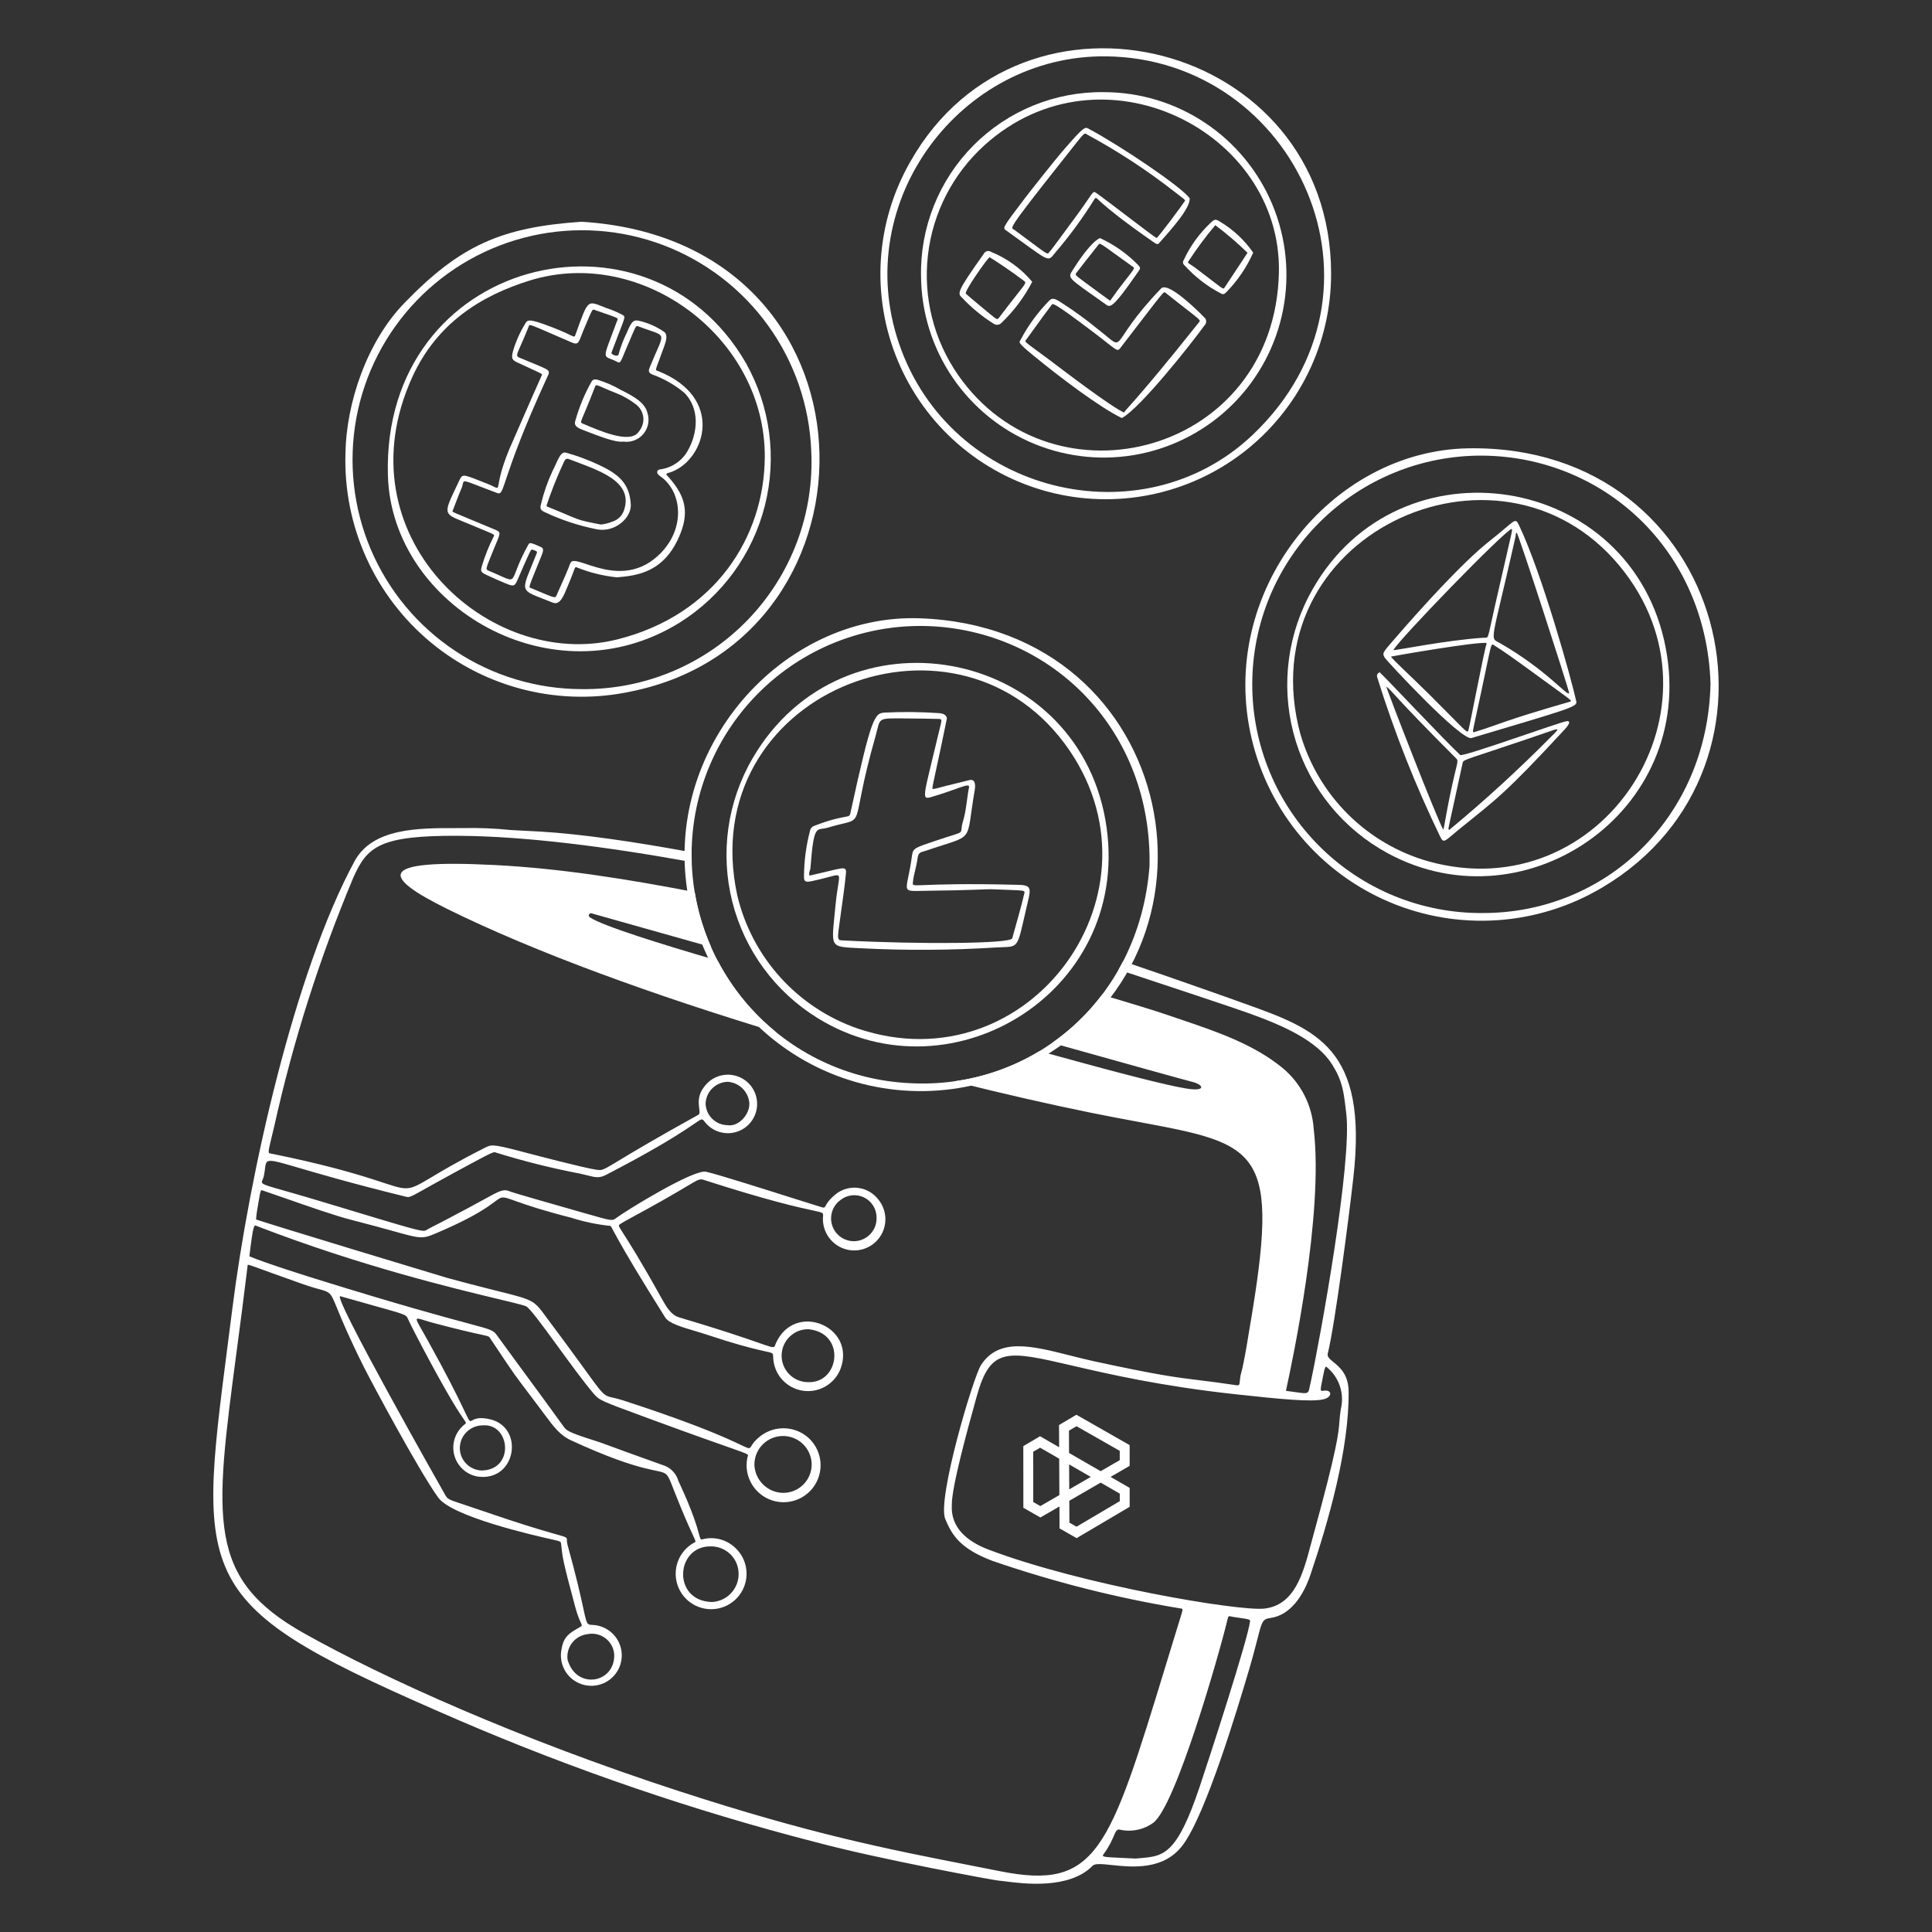 <svg xmlns="http://www.w3.org/2000/svg" width="160" height="160" viewBox="0 0 160 160" fill="none">
  <rect x="0" y="0" width="160" height="160" fill="#333333" stroke="none"/>
  <path fill-rule="evenodd" clip-rule="evenodd" d="M78.996 89.556C83.079 90.581 86.943 91.461 90.384 92.16C91.777 92.443 93.052 92.68 94.216 92.897C104.391 94.794 106.045 95.102 103.466 110.119C103.451 110.207 103.428 110.344 103.4 110.516C103.267 111.334 103.005 112.928 102.797 113.67C102.71 113.98 102.689 114.215 102.675 114.384C102.65 114.659 102.641 114.757 102.386 114.719C101.048 114.516 100.141 114.404 99.321 114.304C97.416 114.072 95.978 113.896 90.706 112.757C89.989 112.602 89.285 112.424 88.603 112.252C85.433 111.45 82.722 110.764 81.243 113.047C80.599 114.041 77.597 124.15 78.279 125.792C78.859 127.192 79.578 128.277 82.199 129.268C87.283 131.019 92.506 132.339 97.811 133.212C97.854 133.219 97.887 133.221 97.907 133.238C97.985 133.306 97.863 133.607 97.325 135.363C97.065 136.21 96.816 137.025 96.577 137.808C91.852 153.271 90.848 156.557 82.845 154.971C82.055 154.814 81.281 154.663 80.517 154.512C73.399 153.117 67.149 151.892 56.147 148.307C42.947 144.004 31.815 138.986 25.199 135.274C17.105 130.732 17.742 125.921 19.6 111.891C19.882 109.766 20.191 107.428 20.503 104.849C20.507 104.809 20.5 104.776 20.513 104.76C20.574 104.68 21.066 104.93 25.12 106.359C26.42 106.817 26.912 106.828 27.226 107.07C27.744 107.47 27.774 108.502 30.141 113.222C30.81 114.556 34.69 121.799 36.287 124.017C37.427 125.599 44.107 127.137 45.991 127.551C46.444 127.65 46.451 127.71 46.467 127.855C46.468 127.867 46.47 127.878 46.471 127.891C46.483 127.988 46.492 128.077 46.501 128.161C46.582 128.927 46.624 129.326 47.631 133.057C47.828 133.789 48.001 134.164 48.098 134.374C48.217 134.631 48.221 134.64 48.016 134.756L48 134.765C47.181 135.232 46.683 135.514 46.514 136.529C46.399 137.033 46.441 137.561 46.637 138.04C46.831 138.52 47.169 138.927 47.604 139.208C48.038 139.488 48.549 139.628 49.066 139.609C49.583 139.59 50.081 139.412 50.493 139.1C50.906 138.787 51.212 138.356 51.371 137.863C51.529 137.371 51.533 136.841 51.38 136.347C51.228 135.852 50.927 135.417 50.518 135.1C50.11 134.782 49.614 134.598 49.097 134.572C48.935 134.563 48.827 134.558 48.743 134.51C48.394 134.306 48.496 133.328 47.004 127.951C46.916 127.636 46.972 127.498 46.93 127.404C46.818 127.154 46.017 127.213 40.039 125.151C39.334 124.908 38.8 124.731 38.391 124.596C37.176 124.194 37.075 124.161 36.887 123.834C36.494 123.148 27.425 107.131 28.186 107.348C32.95 108.708 33.514 108.776 33.715 109.084C33.756 109.147 33.782 109.22 33.827 109.317C34.212 110.164 36.591 114.692 37.827 116.656C38.079 117.059 38.26 117.32 38.381 117.496C38.624 117.847 38.627 117.852 38.491 117.953C38.117 118.24 37.834 118.631 37.678 119.076C37.522 119.52 37.498 120.001 37.609 120.46C37.721 120.918 37.963 121.334 38.306 121.657C38.649 121.98 39.079 122.197 39.543 122.281C42.763 122.745 43.457 118.197 40.576 117.538C39.33 117.252 39.125 117.703 38.96 117.688C38.721 117.668 38.567 116.674 35.456 111.065C34.767 109.821 34.429 109.337 34.524 109.228C34.611 109.126 35.067 109.344 35.953 109.578C39.95 110.635 40.362 110.564 40.527 110.735C40.569 110.777 40.595 110.835 40.659 110.93C41.863 112.727 42.23 113.29 42.621 113.837C43.013 114.384 43.428 114.914 44.727 116.644C44.85 116.808 44.966 116.964 45.076 117.112C45.866 118.176 46.376 118.863 47.295 119.284C53.33 122.068 54.563 121.631 55.129 122.064C55.388 122.263 55.507 122.643 55.882 123.595C57.267 127.11 57.668 127.556 57.58 127.696C57.557 127.734 57.499 127.749 57.415 127.795C56.876 128.109 56.45 128.587 56.2 129.16C55.951 129.732 55.891 130.37 56.029 130.979C56.166 131.588 56.495 132.138 56.967 132.548C57.438 132.957 58.028 133.206 58.651 133.257C59.273 133.308 59.896 133.16 60.428 132.832C60.96 132.506 61.374 132.018 61.61 131.439C61.846 130.86 61.891 130.222 61.738 129.616C61.586 129.011 61.245 128.469 60.763 128.071C60.405 127.765 59.976 127.552 59.516 127.452C59.055 127.351 58.577 127.364 58.123 127.492C58.015 127.508 57.988 127.41 57.892 127.06C57.734 126.482 57.389 125.217 56.179 122.639C56.089 122.324 55.919 122.036 55.686 121.805C55.453 121.574 55.165 121.406 54.849 121.318C52.017 120.308 50.91 119.897 50.331 119.683C49.826 119.496 49.721 119.457 49.227 119.3C47.016 118.601 46.902 118.455 46.676 118.141C45.67 116.74 44.296 114.872 43.146 113.308C42.296 112.152 41.569 111.163 41.203 110.652C40.848 110.156 40.826 110.15 38.757 109.596C36.87 109.089 33.278 108.127 26.174 105.917C26.154 105.917 21.84 104.565 20.654 104.042C20.967 101.389 21.043 101.426 21.24 101.521C21.257 101.529 21.275 101.538 21.294 101.545C29.81 104.831 37.478 106.672 41.245 107.577C42.424 107.86 43.221 108.052 43.543 108.167C43.839 108.273 44.942 109.785 46.19 111.497C47.206 112.892 48.318 114.417 49.171 115.426C49.626 115.963 49.852 116.046 53.264 117.3C53.536 117.4 53.829 117.508 54.144 117.624C61.126 120.194 61.934 120.33 61.948 120.526C61.951 120.566 61.921 120.608 61.904 120.675C61.785 121.208 61.81 121.762 61.977 122.281C62.145 122.801 62.447 123.266 62.855 123.629C63.262 123.992 63.759 124.24 64.294 124.348C64.829 124.454 65.383 124.416 65.898 124.237C66.414 124.058 66.872 123.744 67.226 123.329C67.58 122.914 67.816 122.412 67.91 121.874C68.005 121.336 67.954 120.784 67.763 120.272C67.572 119.761 67.249 119.31 66.825 118.966C66.256 118.51 65.545 118.268 64.816 118.284C64.087 118.298 63.386 118.568 62.835 119.046C62.255 119.536 62.229 119.846 62.088 119.913C61.769 120.066 60.86 118.985 51.625 115.981C50.91 115.748 50.58 115.74 50.301 115.617C49.684 115.347 49.311 114.522 45.552 109.501C44.963 108.715 44.684 108.279 44.3 107.972C43.514 107.344 42.289 107.264 37.039 105.832C36.792 105.765 21.951 101.272 21.204 100.989C21.211 100.925 21.217 100.861 21.223 100.797C21.237 100.643 21.252 100.488 21.278 100.335C21.522 98.904 21.551 98.602 21.655 98.573C21.685 98.564 21.722 98.58 21.772 98.596C22.283 98.768 22.927 98.993 23.632 99.24C25.494 99.891 27.771 100.687 29.087 101.022C30.616 101.411 31.718 101.718 32.541 101.948C34.794 102.576 34.959 102.621 36.039 102.165C40.635 100.226 41.001 99.3 41.542 99.182C42.056 99.07 42.727 99.684 47.309 100.848C48.333 101.175 49.386 101.398 50.455 101.515C50.496 101.517 50.521 101.513 50.543 101.52C50.695 101.564 50.695 102.128 55.09 109.108C55.392 109.584 56.426 109.892 57.524 110.217C57.881 110.324 58.244 110.432 58.591 110.548C63.084 112.044 63.846 111.89 63.991 112.121C64.025 112.176 64.025 112.25 64.031 112.371C64.043 113.04 64.288 113.685 64.723 114.195C65.159 114.704 65.758 115.045 66.418 115.161C67.078 115.277 67.757 115.16 68.34 114.83C68.923 114.5 69.373 113.977 69.613 113.352C70.907 109.839 65.831 107.752 64.262 111.228C64.194 111.378 64.178 111.483 64.116 111.532C63.883 111.719 63.006 111.101 56.254 109.103C55.56 108.898 55.192 108.248 54.709 107.379C53.018 104.338 52.093 102.894 51.637 102.18C51.217 101.524 51.193 101.486 51.331 101.392C51.574 101.228 51.994 101 52.654 100.64C53.194 100.347 53.894 99.966 54.788 99.461C55.751 98.917 56.405 98.528 56.865 98.253C57.894 97.64 57.951 97.606 58.314 97.723C63.746 99.473 66.204 100.004 67.303 100.24C68.141 100.421 68.188 100.432 68.163 100.683C68.107 101.232 68.226 101.785 68.503 102.262C68.781 102.74 69.202 103.116 69.707 103.34C70.238 103.572 70.832 103.619 71.393 103.472C71.954 103.327 72.449 102.996 72.799 102.534C73.15 102.072 73.334 101.506 73.324 100.927C73.314 100.348 73.109 99.788 72.742 99.34C72.346 98.821 71.762 98.478 71.117 98.384C70.471 98.29 69.814 98.452 69.287 98.836C68.649 99.346 68.471 99.675 68.376 99.852C68.292 100.007 68.272 100.043 68.059 99.979C67.805 99.906 66.942 99.632 65.827 99.28C63.273 98.471 59.395 97.242 58.471 97.038C57.447 96.812 51.806 100.279 51.013 100.884C50.697 101.125 50.668 101.116 48.357 100.452C47.828 100.3 47.178 100.112 46.378 99.886C46.275 99.857 42.515 98.788 42.242 98.673C41.692 98.443 41.433 98.585 40.072 99.336C39.719 99.53 39.292 99.766 38.766 100.047C36.814 101.088 36.183 101.407 35.866 101.568C35.666 101.669 35.591 101.707 35.388 101.823C35.348 101.846 35.316 101.868 35.283 101.886C34.992 102.042 34.543 101.902 26.935 99.6C22.605 98.291 21.747 98.187 21.693 97.919C21.669 97.801 21.801 97.652 21.86 97.352C21.978 96.757 21.942 96.384 22.109 96.225C22.538 95.815 24.316 96.817 33.547 99.091C33.632 99.112 33.695 99.128 33.759 99.132C34.096 99.153 34.454 98.829 37.952 96.937C40.859 95.364 40.874 95.371 41.064 95.447C41.075 95.451 41.086 95.456 41.099 95.46C43.382 96.169 45.703 96.749 48.051 97.198C48.292 97.25 48.495 97.301 48.671 97.345C49.335 97.512 49.632 97.586 50.206 97.289C57.195 93.666 57.863 92.614 58.168 92.711C58.233 92.732 58.282 92.805 58.374 92.919C58.689 93.321 59.124 93.613 59.615 93.753C60.107 93.893 60.63 93.874 61.11 93.699C61.59 93.524 62.002 93.201 62.288 92.778C62.574 92.354 62.718 91.851 62.7 91.34C62.683 90.829 62.504 90.337 62.19 89.934C61.876 89.531 61.442 89.238 60.951 89.096C60.46 88.954 59.937 88.972 59.456 89.145C58.976 89.319 58.562 89.64 58.275 90.063C57.77 90.736 57.851 91.369 57.905 91.8C57.939 92.064 57.963 92.252 57.833 92.324C50.799 96.211 50.269 96.866 49.706 96.896C49.599 96.901 49.49 96.884 49.336 96.862C48.338 96.721 43.964 95.568 43.139 95.351C43.069 95.332 43.025 95.321 43.01 95.317C40.77 94.734 40.669 94.787 40.127 95.068C40.092 95.086 40.056 95.104 40.017 95.124C35.651 97.337 34.768 98.295 33.792 98.4C32.563 98.533 31.187 97.315 22.523 95.549C22.415 95.527 22.337 95.529 22.293 95.492C22.179 95.395 22.293 95.028 22.716 93.256C24.275 86.229 26.46 79.355 29.245 72.717C30.4 70.093 31.439 69.175 38.045 69.218C43.497 69.257 50.257 70.117 57.286 71.393C57.277 71.124 57.274 70.854 57.277 70.585C52.537 69.706 48.181 69.075 44.752 68.868C44.296 68.841 43.651 68.809 43.138 68.784C42.71 68.763 42.373 68.746 42.315 68.74C40.968 68.6 39.613 68.546 38.259 68.58C38.113 68.58 37.966 68.58 37.817 68.58C34.61 68.574 30.849 68.567 29.351 71.342C24.384 80.542 20.663 97.169 19.247 108.335C19.114 109.386 18.984 110.391 18.86 111.354C16.255 131.518 16.065 132.985 38.051 142.486C47.592 146.589 57.434 149.952 67.491 152.544C72.759 153.961 82.473 155.744 82.73 155.749C82.83 155.752 83.011 155.776 83.257 155.807C84.743 155.999 88.556 156.492 90.49 154.512C90.689 154.308 91.278 154.37 92.063 154.453C93.767 154.633 96.397 154.912 97.975 152.773C99.883 150.186 102.479 141.519 103.403 138.406C103.754 137.224 103.973 136.367 104.133 135.742C104.511 134.264 104.556 134.087 105.219 133.993C106.915 133.753 107.967 132.062 108.519 130.432C110.039 125.943 111.736 119.973 111.687 115.232C111.673 113.819 110.943 113.221 110.434 112.804C110.123 112.551 109.895 112.364 109.959 112.1C110.56 109.68 111.715 100.77 112.08 97.514C113.297 86.768 109.045 85.25 103 83.091C102.595 82.946 102.181 82.798 101.76 82.644C101.76 82.644 96.597 80.816 93.015 79.604C92.894 79.84 92.768 80.073 92.638 80.302C96.626 81.615 102.359 83.524 103.492 83.935C106.287 84.944 109.073 86.18 110.319 88.151C111.163 89.487 111.271 90.384 111.438 91.766C111.455 91.908 111.472 92.054 111.491 92.206C111.987 96.181 109.399 110.514 108.517 114.616H108.512C108.431 114.996 108.413 115.205 108.3 115.303C108.125 115.455 107.72 115.341 106.496 115.182C106.495 115.182 106.517 115.077 106.559 114.882C107.003 112.814 109.64 100.553 108.795 93.488C108.73 92.528 108.474 91.591 108.04 90.732C107.607 89.874 107.005 89.112 106.271 88.49C103.861 86.485 100.73 85.425 97.767 84.424C97.409 84.302 97.052 84.182 96.7 84.06C95.742 83.731 93.789 83.129 91.266 82.384C90.089 83.936 88.692 85.276 87.131 86.37C93.279 88.092 97.927 89.388 98.757 89.6C99.695 89.84 99.919 90.423 98.22 90.143C96.623 89.879 93.157 89.006 86.087 87.051C83.944 88.348 81.538 89.207 78.996 89.556ZM57.531 73.878C52.055 72.826 46.549 71.925 40.978 71.639C31.019 71.126 31.636 72.599 37.031 75.271C44.372 78.903 54.288 82.464 64.278 85.487C63.523 84.873 62.813 84.2 62.158 83.475C61.084 82.284 60.167 80.966 59.429 79.552C54.857 78.222 49.801 76.65 48.839 75.96C48.804 75.936 48.779 75.901 48.768 75.86C48.757 75.819 48.761 75.775 48.779 75.737C48.797 75.698 48.828 75.668 48.867 75.65C48.905 75.632 48.949 75.629 48.99 75.64C48.99 75.64 53.066 76.79 58.889 78.43C58.697 77.995 58.521 77.551 58.361 77.101C57.989 76.051 57.712 74.972 57.531 73.878ZM99.338 148.011C100.115 145.701 103.38 135.665 103.52 134.275H103.525C103.542 134.112 103.447 134.098 102.62 133.979C102.484 133.959 102.328 133.936 102.15 133.91C101.923 133.875 101.824 133.826 101.764 133.856C101.702 133.888 101.683 134.004 101.609 134.31C100.974 136.938 97.358 149.644 95.489 150.969C95.095 151.251 94.644 151.446 94.169 151.541C93.693 151.636 93.203 151.63 92.73 151.522C92.49 151.466 92.407 151.657 92.239 152.047C92.086 152.403 91.861 152.924 91.378 153.575C91.221 153.785 91.487 153.797 92.754 153.856C93.1 153.871 93.521 153.89 94.029 153.918C94.155 153.906 94.279 153.896 94.399 153.886C96.357 153.724 97.447 153.633 99.338 148.011ZM110.929 117.686C110.953 117.384 110.975 117.094 111.044 116.667H111.049C111.195 116.043 111.165 115.39 110.96 114.783C110.755 114.176 110.386 113.637 109.891 113.229C109.799 113.135 109.764 113.2 109.737 113.287C109.712 113.345 109.691 113.405 109.673 113.467C109.419 114.75 109.318 115.096 109.418 115.17C109.462 115.204 109.546 115.184 109.673 115.168C110.331 115.088 110.348 115.718 109.593 115.888C108.603 116.109 106.263 115.899 102.263 115.46C96.086 114.783 91.82 113.794 88.807 113.096C83.396 111.841 82.027 111.524 80.891 115.632C80.858 115.752 80.817 115.899 80.771 116.067C80.213 118.072 78.802 123.14 78.825 124.639C78.719 126.518 80.1 127.662 81.865 128.331C89.66 131.285 102.584 133.44 104.685 133.219C107.213 132.949 107.914 130.324 108.546 127.954C108.603 127.741 108.659 127.532 108.715 127.325C110.756 119.91 110.848 118.728 110.929 117.686ZM49.42 135.34C49.162 135.283 48.895 135.281 48.636 135.336L48.64 135.337C48.393 135.367 48.154 135.445 47.938 135.568C47.721 135.691 47.531 135.856 47.379 136.052C47.227 136.249 47.115 136.475 47.051 136.716C46.987 136.956 46.971 137.207 47.004 137.453C47.733 139.989 50.953 139.396 50.867 137.011C50.847 136.748 50.772 136.491 50.645 136.259C50.518 136.027 50.343 135.825 50.132 135.667C49.921 135.508 49.678 135.396 49.42 135.34ZM39.905 121.78C42.655 121.724 42.263 117.826 39.943 118.044C39.451 118.052 38.981 118.251 38.633 118.6C38.285 118.948 38.087 119.419 38.08 119.912C38.08 120.4 38.271 120.868 38.612 121.217C38.953 121.567 39.417 121.768 39.905 121.78ZM58.849 128.064C55.943 128.037 55.652 132.576 58.946 132.672C59.536 132.648 60.095 132.399 60.508 131.976C60.921 131.554 61.157 130.99 61.169 130.4C61.177 130.092 61.122 129.786 61.009 129.5C60.895 129.215 60.725 128.955 60.508 128.736C60.291 128.518 60.032 128.346 59.747 128.231C59.462 128.115 59.157 128.059 58.849 128.064ZM63.161 119.625C62.723 120.068 62.476 120.667 62.475 121.29C62.493 121.906 62.746 122.491 63.182 122.927C63.617 123.362 64.203 123.615 64.819 123.632C65.135 123.639 65.451 123.581 65.745 123.463C66.039 123.344 66.306 123.168 66.53 122.944C66.754 122.72 66.931 122.452 67.049 122.159C67.168 121.864 67.225 121.549 67.219 121.232C67.202 120.609 66.942 120.017 66.492 119.585C66.043 119.152 65.442 118.915 64.819 118.922C64.195 118.93 63.6 119.182 63.161 119.625ZM66.896 114.464C69.541 114.595 70.09 110.383 66.948 110.08C66.66 110.076 66.375 110.129 66.107 110.236C65.84 110.344 65.597 110.502 65.391 110.704C65.185 110.904 65.02 111.144 64.907 111.408C64.794 111.673 64.734 111.958 64.73 112.245C64.727 112.533 64.78 112.819 64.887 113.087C64.994 113.354 65.153 113.597 65.354 113.803C65.555 114.009 65.795 114.173 66.059 114.287C66.324 114.4 66.608 114.46 66.896 114.464ZM70.545 98.992C70.2 99.031 69.872 99.166 69.6 99.382C69.337 99.574 69.128 99.83 68.993 100.127C68.859 100.423 68.803 100.749 68.832 101.073C68.861 101.398 68.974 101.709 69.159 101.977C69.344 102.244 69.595 102.46 69.888 102.602C70.181 102.744 70.506 102.808 70.831 102.787C71.156 102.766 71.469 102.661 71.742 102.483C72.014 102.304 72.236 102.059 72.385 101.769C72.534 101.48 72.606 101.157 72.593 100.832C72.594 100.484 72.497 100.144 72.313 99.848C72.129 99.554 71.865 99.317 71.552 99.166C71.24 99.014 70.891 98.954 70.545 98.992ZM58.992 90.129C58.651 90.464 58.452 90.917 58.434 91.395H58.435C58.449 91.876 58.65 92.332 58.995 92.665C59.341 93 59.804 93.185 60.284 93.183C61.128 93.326 62.079 92.331 62.061 91.395C62.033 90.928 61.835 90.486 61.504 90.154C61.174 89.822 60.734 89.622 60.267 89.591C59.789 89.601 59.333 89.793 58.992 90.129Z" fill="white"/>
  <path fill-rule="evenodd" clip-rule="evenodd" d="M89.143 117.164L93.552 119.679L93.553 121.395L91.972 122.31L93.554 123.222L93.555 124.786L89.158 127.382L87.747 126.577L87.738 124.759L86.16 125.672L84.751 124.867L84.746 119.761L86.132 118.943L87.713 119.855L87.704 118.015L89.143 117.164ZM87.718 120.803L86.137 119.892L85.566 120.229L85.57 124.391L86.157 124.727L87.733 123.815L87.718 120.803ZM88.55 123.343L88.54 121.277L90.333 122.311L88.55 123.343ZM88.555 124.287L88.564 126.1L89.151 126.435L92.736 124.319L92.735 123.696L91.153 122.784L88.555 124.287ZM91.152 121.837L88.535 120.329L88.526 118.481L89.151 118.112L92.733 120.155L92.734 120.923L91.152 121.837Z" fill="white"/>
  <path d="M76.2 51.205C97.799 52 102.768 79.011 85.353 88.113C82.635 89.543 79.618 90.313 76.547 90.36C73.475 90.406 70.436 89.73 67.675 88.383C64.915 87.036 62.51 85.058 60.657 82.609C58.803 80.16 57.552 77.308 57.006 74.285C54.768 62.034 64.769 50.784 76.2 51.205ZM75.308 89.7C85.379 90.274 94.347 82.923 95.198 71.729C95.424 60.529 87.263 52.485 77.354 51.873C74.861 51.723 72.364 52.067 70.005 52.886C67.646 53.705 65.472 54.982 63.609 56.644C61.745 58.306 60.229 60.321 59.147 62.571C58.064 64.821 57.438 67.263 57.303 69.757C57.168 72.25 57.528 74.746 58.361 77.1C59.194 79.454 60.484 81.62 62.157 83.474C63.831 85.326 65.854 86.831 68.111 87.9C70.368 88.968 72.813 89.58 75.308 89.7Z" fill="white"/>
  <path d="M67.737 84.328C64.203 82.159 61.658 78.694 60.645 74.673C59.633 70.652 60.234 66.395 62.319 62.812C69.79 49.97 89.019 53.532 91.545 67.908C93.999 81.888 78.982 91.251 67.737 84.328ZM61.057 74.147C61.654 76.675 62.881 79.012 64.623 80.94C66.365 82.868 68.566 84.325 71.022 85.176C85.312 90.024 97.129 73.669 88.18 61.596C78.771 48.904 57.474 57.557 61.057 74.147Z" fill="white"/>
  <path d="M71.28 78.53C68.597 78.387 68.858 78.573 69.185 75.054C69.471 71.964 70.065 72.314 67.972 72.802C66.788 73.079 66.554 73.189 66.583 72.505C66.597 71.26 66.763 70.022 67.078 68.818C67.094 68.717 67.14 68.622 67.208 68.545C67.276 68.468 67.365 68.411 67.464 68.382C70.024 67.397 70.322 67.814 70.418 67.374C72.195 59.23 72.418 59.054 73.315 59.01C74.814 58.939 76.316 58.956 77.813 59.062C78.338 59.099 78.434 59.42 78.413 59.524C77.626 63.413 77.213 65.016 77.213 65.335C77.634 65.312 76.827 65.442 80.282 64.605C80.762 64.489 80.802 64.98 80.717 65.472C79.934 69.991 80.845 69.02 76.682 70.454C76.323 70.578 76.066 70.539 75.997 71.034C75.88 71.879 75.667 72.414 75.611 72.996C75.546 73.669 75.248 73.037 84.405 73.281C85.564 73.312 85.343 73.708 84.985 75.265C84.178 78.761 84.418 78.353 82.499 78.465C78.764 78.7 75.018 78.722 71.28 78.53ZM83.829 77.706C83.98 77.172 84.689 74.665 84.797 74.121C84.888 73.665 85.172 73.774 82.073 73.641C81.798 73.629 80.025 73.739 77.052 73.765C74.337 73.789 75.105 74.151 75.536 70.797C75.609 70.227 75.887 70.172 77.456 69.638C80.261 68.684 79.376 69.252 79.749 68.024C80.029 67.105 80.063 66.145 80.25 65.21C80.343 64.749 79.338 65.37 77.087 66.017C76.276 66.25 76.496 65.918 77.686 60.91C78.005 59.557 78.072 59.562 77.738 59.538C77.52 59.523 75.276 59.499 75.058 59.498C72.537 59.481 72.948 59.417 72.509 60.958C70.151 69.242 72.061 67.486 68.509 68.553C67.653 68.81 67.397 68.093 67.12 71.874C67.105 72.089 66.942 72.288 67.045 72.514C69.772 71.906 70.115 71.634 70.059 72.302C69.979 73.245 69.728 74.977 69.6 75.902C69.317 77.945 69.291 77.854 69.874 77.885C76.014 78.208 83.701 78.169 83.831 77.706H83.829Z" fill="white"/>
  <path d="M48.16 18.364C73.564 19.921 73.807 52.819 52.36 57.244C49.456 57.883 46.445 57.851 43.556 57.152C40.666 56.452 37.974 55.103 35.684 53.207C33.394 51.311 31.567 48.918 30.341 46.209C29.114 43.501 28.522 40.549 28.608 37.577C28.669 33.376 30.383 28.297 33.488 25.097C38.121 20.308 41.52 18.819 48.16 18.364ZM48.201 57.07C50.766 57.098 53.31 56.601 55.677 55.608C58.043 54.616 60.181 53.15 61.959 51.301C63.737 49.451 65.118 47.257 66.017 44.854C66.915 42.45 67.312 39.888 67.183 37.326C67.037 33.602 65.8 30.004 63.624 26.978C61.449 23.952 58.432 21.633 54.949 20.308C51.466 18.984 47.67 18.713 44.034 19.53C40.398 20.346 37.082 22.214 34.5 24.9C31.917 27.587 30.181 30.973 29.508 34.638C28.835 38.304 29.255 42.086 30.715 45.514C32.176 48.943 34.612 51.866 37.721 53.921C40.83 55.975 44.474 57.071 48.201 57.07Z" fill="white"/>
  <path d="M61.77 30.059C63.794 33.66 64.355 37.901 63.335 41.905C62.315 45.908 59.793 49.364 56.293 51.558C45.771 58.092 32.443 50.215 32.125 39.392C31.599 21.348 53.66 15.992 61.77 30.059ZM51.127 52.952C59.211 50.925 63.303 44.472 63.336 37.84C63.384 28 53.207 20.35 43.882 23.228C39.871 24.467 36.191 26.744 34.151 31.212C28.164 44.318 40.447 55.63 51.127 52.952Z" fill="white"/>
  <path d="M51.095 47.813C49.961 47.696 48.849 47.423 47.791 47C47.567 46.89 47.687 46.959 47.034 48.498C46.714 49.249 46.411 50.165 45.779 49.908C42.866 48.725 43.083 49.281 44.463 45.789C44.527 45.629 44.271 45.593 44.143 45.536C43.976 45.456 44.01 45.427 43.371 46.845C42.691 48.355 42.755 48.559 42.29 48.463C42.019 48.408 40.443 47.691 40.196 47.567C39.81 47.374 39.796 47.275 39.903 46.895C40.15 46.058 40.473 45.246 40.868 44.468C41.004 44.195 41.108 44.362 37.863 42.99C36.635 42.471 36.896 42.217 38.075 39.71C38.323 39.185 38.462 39.323 40.372 40.069C41.972 40.694 40.479 40.904 42.527 36.4C42.738 35.937 43.977 33.061 44.847 31.126C44.934 30.933 45.093 31.065 42.839 30.016C42.397 29.809 42.345 29.669 42.471 29.136C42.699 28.326 43.039 27.552 43.479 26.836C43.683 26.467 43.751 26.349 45.68 27.083C47.654 27.835 47.527 28.076 47.669 27.684C48.768 24.639 48.607 24.896 50.239 25.519C50.707 25.67 51.159 25.864 51.591 26.098C51.838 26.293 51.78 26.156 50.645 29.188C50.573 29.381 51.184 29.573 51.224 29.364C51.393 28.735 51.624 28.126 51.914 27.543C52.309 26.576 52.494 26.495 52.86 26.554C53.653 26.725 54.403 27.056 55.062 27.529C55.292 27.787 55.159 28.256 55.021 28.64C54.226 30.861 54.206 30.612 54.502 30.729C59.988 32.91 58.453 37.981 55.637 39.073C55.367 39.178 55.07 39.18 55.237 39.365C56.603 40.857 57.149 42.165 56.353 44.179C55.066 47.439 52.74 47.665 51.095 47.813ZM54.71 45.813C56.79 43.698 56.491 40.668 54.646 39.417C54.291 39.177 54.422 38.929 54.609 38.88C55.094 38.826 55.559 38.658 55.966 38.389C56.373 38.121 56.711 37.76 56.951 37.335C57.827 35.805 57.943 33.799 56.67 32.526C55.875 31.869 54.972 31.354 54.001 31.006C53.636 30.837 53.714 30.653 53.86 30.296C55.099 27.269 55.323 27.976 52.879 27.032C52.619 26.932 52.703 26.932 51.828 28.952C51.423 29.89 51.402 30.124 51.12 29.972C49.905 29.318 49.781 30.132 51.091 26.612C51.21 26.292 51.375 26.417 49.338 25.7C49.018 25.588 49.145 25.407 48.285 27.438C47.938 28.259 47.955 28.622 47.371 28.371C43.484 26.697 43.887 26.788 43.753 27.121C42.699 29.751 42.52 29.404 43.343 29.753C45.715 30.761 45.627 30.553 45.263 31.353C41.408 39.759 41.845 41.081 41.183 40.833C37.777 39.566 38.566 39.649 38.213 40.457C37.954 41.053 37.738 41.667 37.499 42.27C37.434 42.435 37.151 42.25 41.036 43.879C41.575 44.105 41.395 44.218 40.89 45.479C40.193 47.217 40.166 47.14 40.525 47.289C43.268 48.427 41.875 48.453 43.769 45.081C43.849 44.934 43.929 44.901 44.833 45.321C45.063 45.428 44.97 45.706 44.833 46.048C43.687 48.907 43.732 48.6 44.06 48.737C46.041 49.569 45.966 49.579 46.106 49.269C47.414 46.368 47.066 46.97 47.255 46.6C47.666 45.759 51.489 49.081 54.71 45.814V45.813Z" fill="white"/>
  <path d="M52.24 41.783C52.298 42.89 50.916 44.124 49.436 43.836C47.941 43.541 46.489 43.063 45.112 42.414C44.762 42.25 44.7 42.118 44.808 41.736C45.031 40.795 45.349 39.879 45.76 39.004C46.167 38.231 46.383 37.354 46.872 37.488C47.772 37.737 48.649 38.06 49.495 38.453C51.129 39.206 52.144 39.961 52.24 41.783ZM49.749 43.438C50.07 43.41 50.385 43.333 50.682 43.209C50.914 43.143 51.126 43.022 51.3 42.855C51.474 42.688 51.605 42.481 51.68 42.252C52.492 39.811 49.514 38.941 47.12 38.023C46.828 37.911 46.773 38.109 46.632 38.409C46.118 39.516 45.667 40.65 45.281 41.808C45.247 41.91 45.265 41.935 45.352 41.968C48.208 43.118 47.507 43.003 49.749 43.438Z" fill="white"/>
  <path d="M51.626 36.572C50.906 36.664 49.502 36.069 48.225 35.589C47.509 35.32 47.585 35.068 47.655 34.817C47.958 33.735 48.386 32.691 48.93 31.708C49.09 31.408 49.194 31.376 49.546 31.468C50.197 31.671 50.823 31.947 51.413 32.291C52.651 32.892 53.42 33.411 53.613 34.183C53.712 34.478 53.734 34.794 53.677 35.1C53.62 35.406 53.485 35.693 53.286 35.932C53.087 36.172 52.83 36.356 52.539 36.468C52.248 36.58 51.934 36.616 51.626 36.572ZM53.279 34.869C53.302 34.614 53.261 34.356 53.16 34.12C53.059 33.884 52.901 33.677 52.7 33.517C52.188 33.115 51.62 32.789 51.014 32.552C49.275 31.868 49.394 31.724 49.241 32.12C48.121 35.035 47.942 34.948 48.275 35.088C49.53 35.611 52.162 36.82 52.893 35.764C53.106 35.51 53.24 35.199 53.279 34.869Z" fill="white"/>
  <path d="M110.236 22.656C110.24 25.517 109.586 28.341 108.325 30.909C107.063 33.477 105.229 35.721 102.962 37.467C100.695 39.213 98.058 40.414 95.253 40.978C92.448 41.542 89.551 41.454 86.785 40.72C84.02 39.986 81.461 38.626 79.305 36.745C77.149 34.864 75.454 32.513 74.352 29.872C73.25 27.232 72.769 24.374 72.947 21.518C73.126 18.663 73.958 15.887 75.381 13.404C84.675 -3.059 110.218 3.395 110.236 22.656ZM91.604 4.666C79.594 4.529 70.415 16.652 74.457 28.463C78.72 40.919 94.574 44.747 103.76 35.995C116.261 24.085 107.321 4.846 91.604 4.666Z" fill="white"/>
  <path d="M91.42 7.631C94.406 7.633 97.325 8.52 99.809 10.178C102.292 11.836 104.23 14.192 105.377 16.95C106.524 19.707 106.83 22.742 106.255 25.672C105.681 28.603 104.252 31.298 102.15 33.418C100.046 35.538 97.362 36.989 94.437 37.587C91.511 38.185 88.474 37.904 85.707 36.779C82.941 35.654 80.57 33.736 78.891 31.266C77.213 28.796 76.303 25.884 76.276 22.898C76.233 20.892 76.595 18.897 77.339 17.034C78.083 15.17 79.195 13.476 80.608 12.051C82.022 10.626 83.707 9.501 85.565 8.741C87.422 7.982 89.414 7.604 91.42 7.631ZM81.527 12.031C78.914 14.393 77.25 17.626 76.848 21.126C76.445 24.626 77.331 28.153 79.339 31.047C87.222 42.394 105.569 37.588 105.913 22.591C106.182 10.846 91.181 3.312 81.527 12.029V12.031Z" fill="white"/>
  <path d="M92.909 34.623C91.112 33.768 87.752 31.224 85.64 29.492C84.191 28.302 84.397 28.377 84.546 28.097C85.174 26.914 85.971 25.829 86.913 24.877C87.153 24.637 87.4 24.725 87.977 25.117C88.997 25.771 89.977 26.485 90.912 27.256C93.512 29.256 91.487 28.757 96.157 23.89C96.736 23.287 99.246 25.778 99.707 26.261C99.76 26.299 99.803 26.348 99.835 26.405C99.866 26.462 99.885 26.524 99.89 26.589C99.895 26.654 99.885 26.718 99.862 26.779C99.84 26.84 99.804 26.895 99.757 26.94C98.652 28.474 94.447 33.785 92.909 34.623ZM99.244 26.753C99.492 26.441 99.627 26.722 96.54 24.259C96.347 24.105 96.54 23.939 92.871 28.701C92.484 29.203 92.685 29.128 90.551 27.514C86.986 24.816 87.191 25.125 87.056 25.3C86.92 25.474 86.347 26.235 85.024 28.077C84.82 28.361 84.704 28.157 86.845 29.757C87.912 30.557 91.885 33.613 93.112 34.182C92.916 34.186 93.828 33.561 99.244 26.753Z" fill="white"/>
  <path d="M98.522 16.42C98.61 17.252 96.805 19.207 96.156 19.948C95.89 20.253 95.905 20.316 95.495 20.028C90.502 16.548 90.96 16.284 90.679 16.428C89.69 18.026 88.579 19.543 87.354 20.967C86.738 21.737 86.97 21.695 83.387 19.127C83.029 18.87 82.907 19.012 84.813 16.499C85.363 15.772 87.462 13.132 87.943 12.579C89.91 10.303 89.851 10.503 90.234 10.706C92.729 12.038 97.869 15.479 98.522 16.42ZM98.149 16.611C98.064 16.491 98.229 16.611 97.195 15.823C94.958 14.079 92.578 12.523 90.082 11.171C89.742 10.975 89.96 10.801 88.125 13.114C83.177 19.349 83.725 18.827 84.003 19.034C86.803 21.09 86.709 21.146 86.9 20.874C87.258 20.37 86.002 22.167 89.274 17.693C90.56 15.933 90.474 15.764 90.776 15.975C91.661 16.584 95.666 19.712 95.783 19.706C95.901 19.7 98.006 16.855 98.149 16.611Z" fill="white"/>
  <path d="M85.484 23.337C84.824 24.613 83.955 25.77 82.915 26.761C82.829 26.842 82.718 26.89 82.599 26.897C82.482 26.904 82.365 26.869 82.27 26.798C81.313 26.193 80.437 25.47 79.662 24.644C79.289 24.301 79.237 24.164 81.463 21.032C81.488 20.976 81.526 20.926 81.572 20.886C81.619 20.847 81.674 20.818 81.733 20.802C81.792 20.786 81.854 20.783 81.914 20.794C81.974 20.804 82.031 20.828 82.082 20.863C83.402 21.397 84.57 22.246 85.484 23.337ZM81.944 21.298C81.624 21.597 79.86 24.124 79.984 24.312C80.041 24.399 81.878 25.912 81.954 25.977C82.535 26.457 82.594 26.492 82.71 26.342C85.049 23.252 85.098 23.488 84.75 23.222C83.666 22.399 82.199 21.439 81.944 21.298Z" fill="white"/>
  <path d="M103.784 20.922C103.264 22.093 102.545 23.166 101.66 24.092C101.482 24.276 101.358 24.437 101.142 24.321C99.993 23.726 98.96 22.929 98.092 21.969C98.028 21.921 97.985 21.85 97.973 21.77C97.96 21.691 97.98 21.61 98.027 21.545C98.565 20.381 99.322 19.331 100.257 18.454C100.583 18.149 100.666 18.115 101.047 18.364C102.131 19.012 103.064 19.884 103.784 20.922ZM103.314 20.934C102.475 20.115 101.584 19.351 100.645 18.648C99.853 19.59 99.118 20.578 98.444 21.608C98.295 21.814 98.417 21.751 99.023 22.206C101.35 23.953 101.276 24.026 101.424 23.797C102.228 22.577 103.188 21.141 103.314 20.934Z" fill="white"/>
  <path d="M91.098 19.717C92.282 20.264 93.355 21.023 94.265 21.957C94.458 22.176 94.458 22.217 94.292 22.457C92.082 25.651 91.94 25.469 91.558 25.197C88.332 22.904 88.386 23.072 88.879 22.301C89.305 21.633 90.36 20.034 91.098 19.717ZM91.936 24.906C92.058 24.754 92.299 24.384 92.544 24.059C94.058 22.052 94.064 22.267 93.724 22.025C90.936 20.043 91.128 20.063 90.938 20.304C90.357 21.04 89.658 21.917 89.199 22.525C89.006 22.781 88.919 22.693 90.088 23.555C90.132 23.591 91.739 24.777 91.936 24.906Z" fill="white"/>
  <path d="M121.6 37.128C143.208 36.779 149.617 63.475 132.702 73.493C130.064 75.066 127.092 75.996 124.028 76.206C120.963 76.416 117.893 75.901 115.064 74.703C112.236 73.505 109.729 71.657 107.749 69.31C105.768 66.962 104.368 64.181 103.662 61.191C100.778 49.082 110.16 37.313 121.6 37.128ZM122.751 75.613C132.84 75.651 141.405 67.837 141.659 56.613C141.29 45.426 132.712 37.817 122.786 37.733C120.289 37.715 117.812 38.19 115.499 39.133C113.186 40.075 111.082 41.466 109.309 43.225C107.536 44.983 106.128 47.075 105.166 49.381C104.205 51.686 103.709 54.158 103.706 56.656C103.704 59.153 104.195 61.627 105.153 63.933C106.11 66.24 107.514 68.335 109.285 70.097C111.054 71.859 113.156 73.254 115.467 74.2C117.777 75.147 120.253 75.627 122.751 75.614V75.613Z" fill="white"/>
  <path d="M114.908 70.651C111.263 68.673 108.536 65.348 107.312 61.386C106.087 57.424 106.46 53.141 108.353 49.451C115.136 36.233 134.52 38.77 137.807 52.989C141.004 66.821 126.506 76.967 114.908 70.651ZM107.708 60.839C108.44 63.331 109.789 65.599 111.631 67.431C113.472 69.263 115.747 70.6 118.244 71.319C132.774 75.399 143.706 58.439 134.125 46.864C124.049 34.691 103.239 44.463 107.704 60.839H107.708Z" fill="white"/>
  <path d="M130.552 58.131C130.585 58.549 129.857 58.738 121.862 61.121C121.014 61.373 114.85 54.747 114.68 54.468C114.444 54.08 114.52 54.037 115.528 52.873C117.461 50.633 121.095 46.577 123.393 44.778C125.485 43.142 125.453 42.778 125.8 43.503C127.721 47.539 130.154 56.299 130.552 58.131ZM122.853 52.815C123.333 52.785 123.125 53.159 123.803 50.185C125.38 43.267 125.247 44.005 125.193 43.797C124.573 43.966 115.705 53.116 115.398 53.838C115.563 53.881 119.763 53.014 122.853 52.815ZM129.948 57.386C129.889 56.974 125.765 44.231 125.601 44.1C125.485 44.26 125.554 44.253 125.504 44.474C123.461 53.549 123.33 52.749 124.228 53.265C128.154 55.52 129.847 57.751 129.948 57.386ZM123.119 53.259C122.57 53.08 115.394 54.322 115.199 54.375C115.296 54.599 116.887 56.036 118.346 57.489C121.466 60.593 121.46 60.729 121.597 60.52C121.661 60.439 122.872 54.047 123.119 53.259ZM122.039 60.648C124.366 59.935 124.193 59.791 129.98 58.121C130.256 58.041 130.252 58.095 127.761 56.278C124.849 54.152 124.696 54.059 123.781 53.469C123.436 53.247 123.583 53.034 122.645 57.406C121.897 60.894 121.945 60.51 122.037 60.648H122.039Z" fill="white"/>
  <path d="M114.248 55.666C114.552 55.911 119.796 61.488 120.93 62.525C121.14 62.717 129.319 59.745 129.767 59.721C130.167 59.7 129.836 60.133 129.562 60.428C124.623 65.759 123.992 66.129 120.748 68.753C119.724 69.581 119.564 69.912 119.287 69.323C117.224 65.066 115.482 60.662 114.072 56.147C113.964 55.856 114.108 55.782 114.248 55.666ZM120.008 68.74C122.969 66.29 125.805 63.694 128.506 60.961C128.883 60.588 129.236 60.262 128.699 60.447C120.888 63.134 121.207 62.824 121.113 63.258C119.85 69.144 119.903 68.554 120.008 68.74ZM114.814 56.861C114.78 56.965 119.186 68.286 119.534 68.716C119.601 68.504 119.808 67.183 120.06 65.969C120.668 63.016 120.841 63.056 120.588 62.804C115.321 57.534 115.295 57.209 114.814 56.861Z" fill="white"/>
</svg>